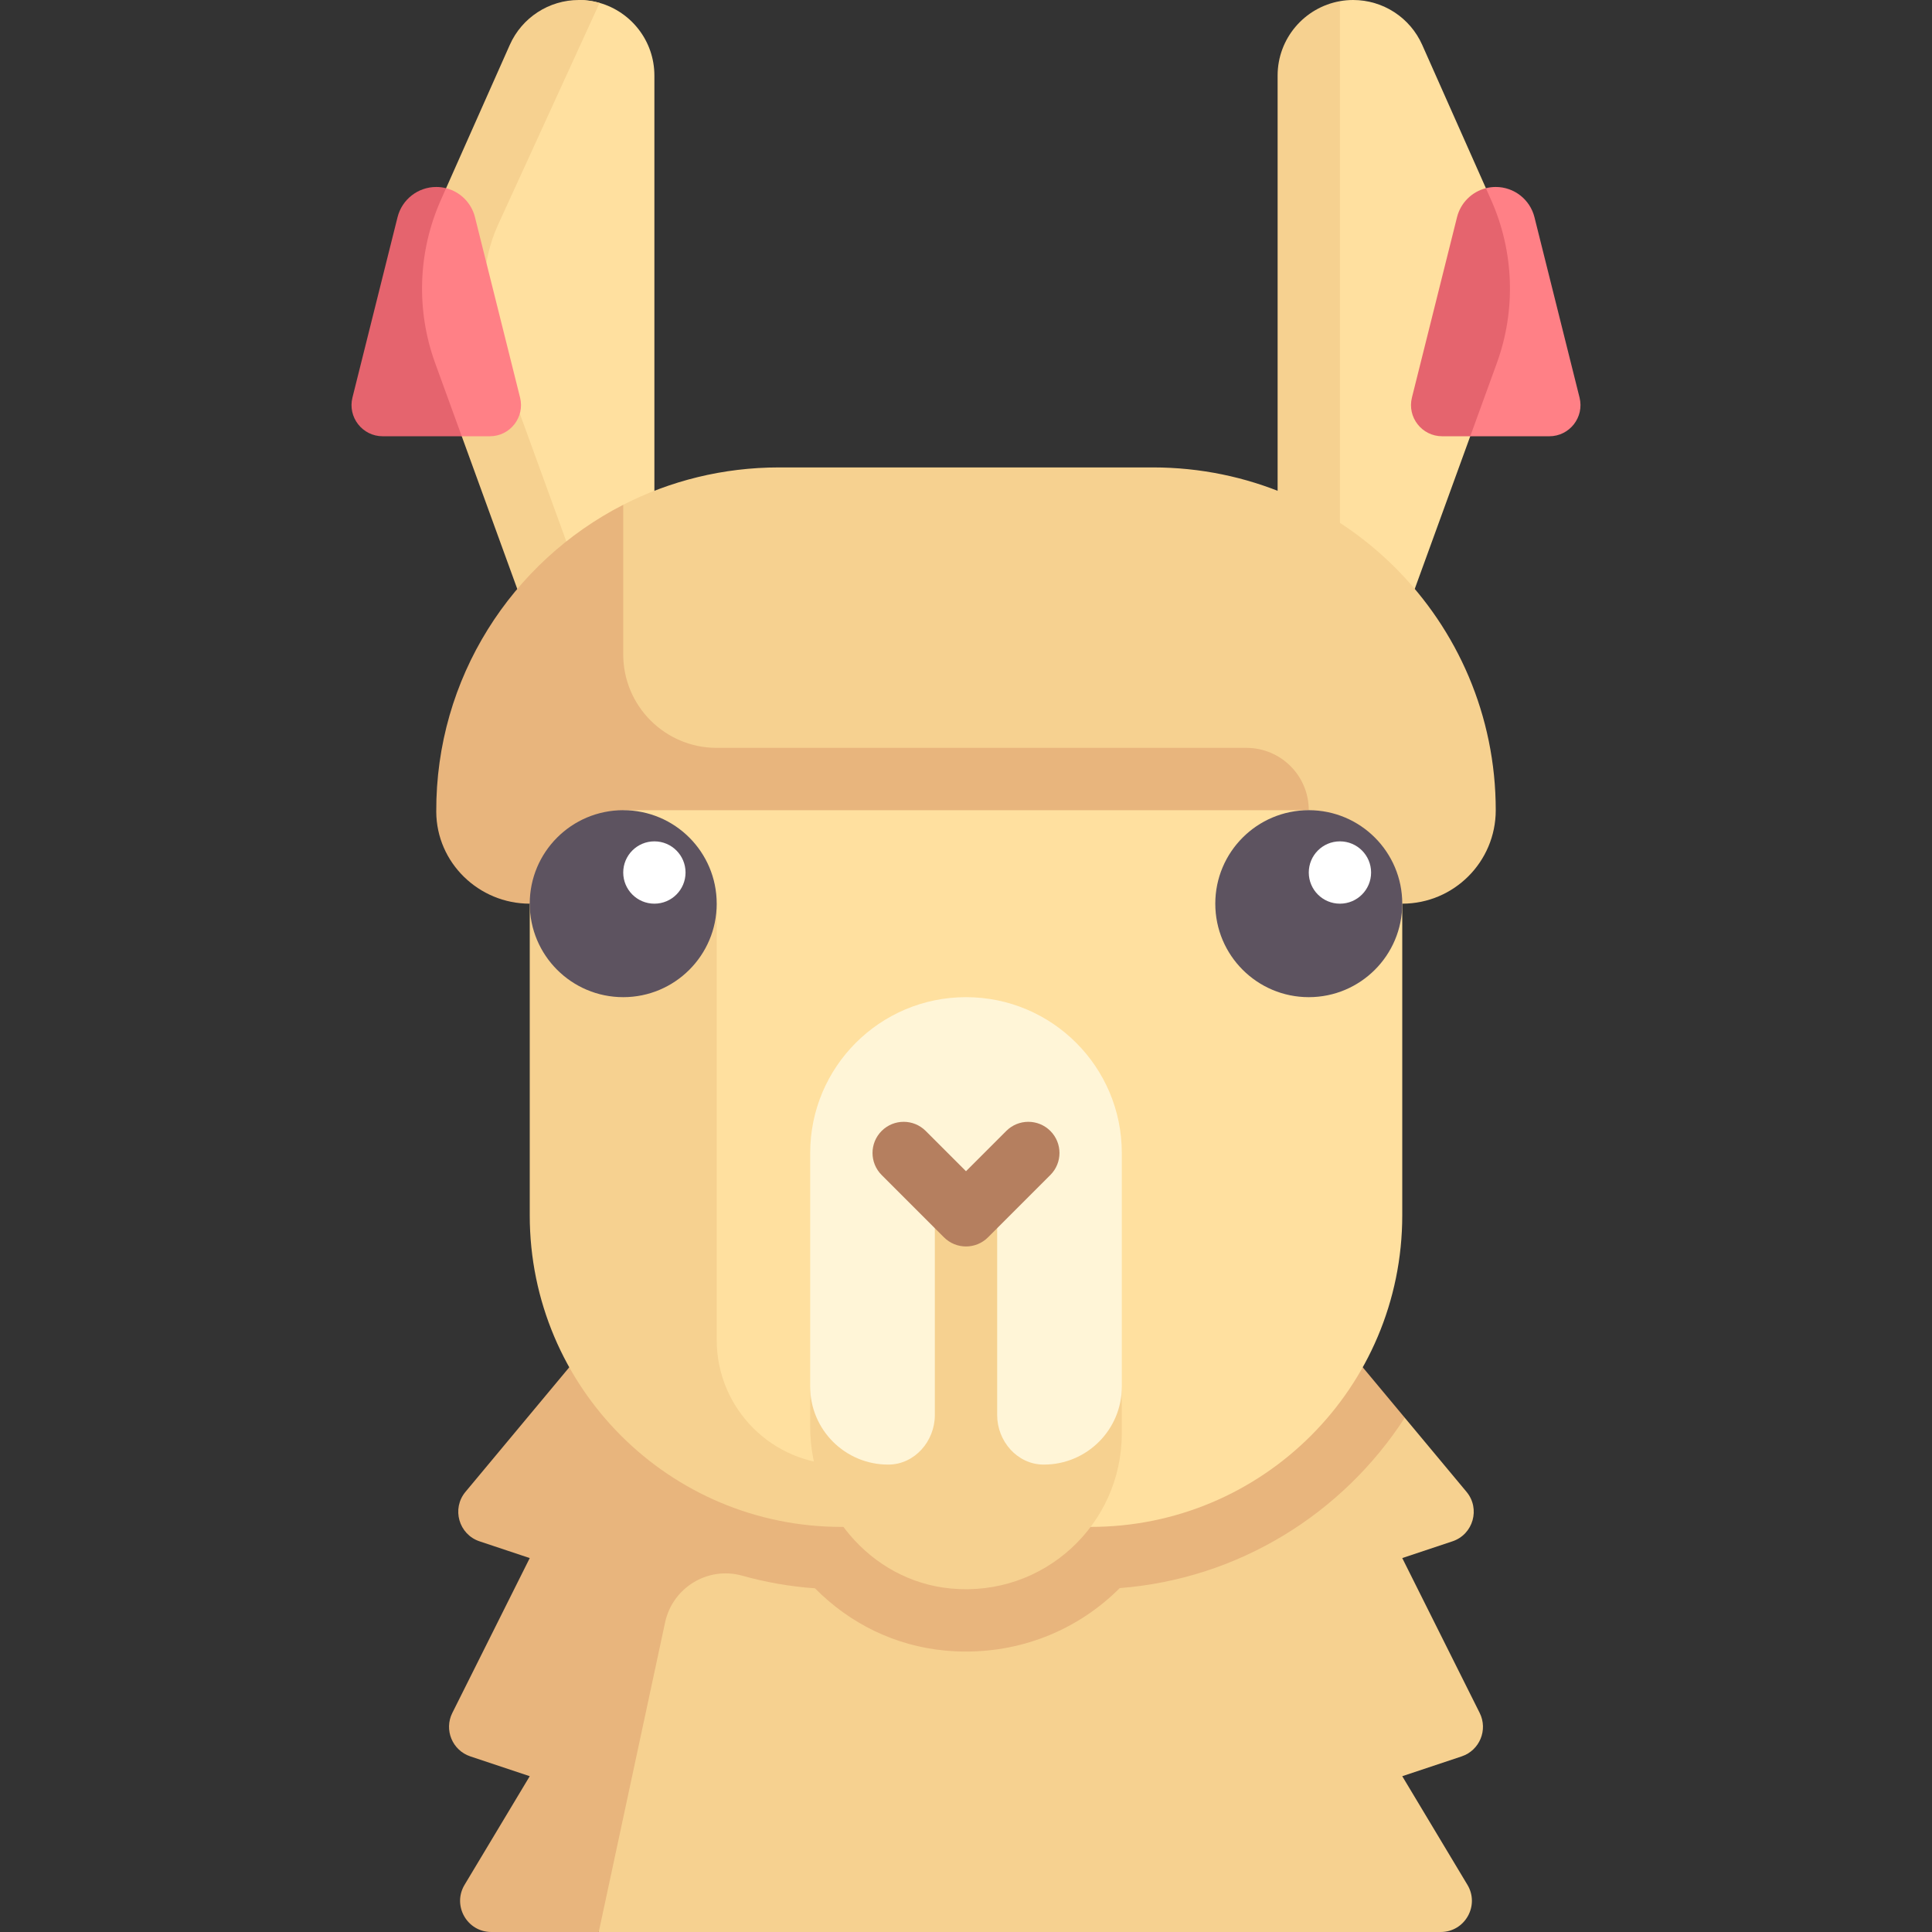 <svg id="Capa_1" enable-background="new 0 0 512 512" height="512" viewBox="0 0 512 512" width="512" xmlns="http://www.w3.org/2000/svg"><rect x="0" y="0" width="512" height="512" fill="#333333" stroke="none"/><g><path d="m395.173 53.009-18.275-41.12c-3.214-7.229-10.384-11.889-18.296-11.889-1.196 0-2.367.105-3.506.306l-7.596 19.715v120.366l24.113 24.774 25.062-68.919c5.113-14.062 4.575-29.559-1.502-43.233z" fill="#ffe09f"/><path d="m355.097.31c-9.379 1.663-16.516 9.855-16.516 19.711v120.366l16.516 12.387z" fill="#f6d190"/><path d="m402.052 57.56-8.28-7.684c-3.699.943-6.687 3.847-7.646 7.684l-11.948 47.792c-1.303 5.212 2.639 10.261 8.011 10.261h7.441l24.37-10.261z" fill="#e5646e"/><path d="m396.674 96.241c5.113-14.062 4.575-29.559-1.502-43.232l-1.4-3.133c.834-.211 1.724-.327 2.615-.327 4.853 0 9.084 3.303 10.261 8.012l11.948 47.792c1.303 5.212-2.639 10.261-8.012 10.261h-20.954z" fill="#ff8086"/><path d="m158.897.765c-1.747-.498-3.592-.765-5.499-.765l-11.016 11.89-18.275 41.12c-6.077 13.673-6.615 29.17-1.502 43.232l25.062 68.919 25.753-24.774v-120.366c-.001-9.15-6.139-16.867-14.523-19.256z" fill="#ffe09f"/><path d="m130.847 90.597c-3.677-10.093-3.29-21.06 1-30.718l27.05-59.115c-1.747-.497-3.592-.764-5.499-.764-7.912 0-15.082 4.659-18.295 11.89l-18.275 41.119c-6.077 13.673-6.615 29.17-1.502 43.232l25.061 68.92 13.81-10.358z" fill="#f6d190"/><path d="m392.129 453.935-20.516-41.032 13.296-4.432c5.517-1.839 7.456-8.653 3.733-13.121l-16.363-19.634-215.375-20.619 1.769 156.903h223.129c6.419 0 10.384-7.002 7.081-12.507l-17.27-28.784 15.741-5.247c4.768-1.588 7.022-7.032 4.775-11.527z" fill="#f6d190"/><path d="m355.097 355.097h-198.194l-33.545 40.254c-3.723 4.468-1.785 11.282 3.733 13.121l13.296 4.432-20.516 41.032c-2.247 4.495.007 9.938 4.775 11.527l15.741 5.247-17.27 28.783c-3.303 5.504.662 12.507 7.081 12.507h28.475l17.574-82.013c1.984-9.261 11.329-14.97 20.449-12.416 6.201 1.736 12.645 2.882 19.282 3.347 9.364 9.464 21.325 15.244 34.398 16.491 1.889.18 3.763.268 5.615.268 15.521 0 29.978-6.043 40.749-16.815 31.673-2.458 59.19-19.872 75.539-45.147z" fill="#e8b57d"/><path d="m289.032 404.645h-48.952c-45.608 0-82.581-36.973-82.581-82.581v-123.87h214.113v123.871c.001 45.608-36.972 82.58-82.58 82.58z" fill="#ffe09f"/><path d="m222.968 404.645h33.032v-16.516h-33.032c-18.243 0-33.032-14.789-33.032-33.032v-115.613h-49.548v82.581c-.001 45.607 36.972 82.58 82.58 82.58z" fill="#f6d190"/><path d="m305.548 123.871h-99.097c-14.868 0-28.902 3.572-41.29 9.905l-17.661 63.724 199.339 17.209v24.774h24.774c13.682 0 24.774-11.092 24.774-24.774 0-50.168-40.67-90.838-90.839-90.838z" fill="#f6d190"/><path d="m330.323 198.194h-140.388c-13.682 0-24.774-11.092-24.774-24.774v-39.643c-29.506 15.102-49.706 45.889-49.547 81.349.061 13.507 11.266 24.358 24.773 24.359h24.774v-24.775h181.677c.001-9.122-7.394-16.516-16.515-16.516z" fill="#e8b57d"/><circle cx="346.839" cy="239.484" fill="#5d5360" r="24.774"/><circle cx="165.161" cy="239.484" fill="#5d5360" r="24.774"/><path d="m137.822 105.352-11.948-47.792c-.96-3.841-3.953-6.748-7.658-7.688l-8.268 7.688-11.948 47.792 24.369 10.261h7.441c5.373 0 9.315-5.049 8.012-10.261z" fill="#ff8086"/><path d="m256 408.667c-22.804 0-41.29-11-41.29-41.183v-61.936c0-22.804 18.486-41.29 41.29-41.29 22.804 0 41.29 18.486 41.29 41.29v61.936c0 36.349-18.486 41.183-41.29 41.183z" fill="#fff5d7"/><circle cx="173.419" cy="231.226" fill="#fff" r="8.258"/><circle cx="355.097" cy="231.226" fill="#fff" r="8.258"/><path d="m276.645 388.129c-.052 0-.104 0-.156-.001-6.904-.053-12.231-6.206-12.231-13.11v-52.954h-16.516v52.954c0 6.904-5.327 13.057-12.231 13.11-.052 0-.104.001-.156.001-11.402 0-20.645-9.243-20.645-20.645v10.613c0 21.565 15.766 40.824 37.234 42.871 24.627 2.349 45.346-16.954 45.346-41.096v-12.387c0 11.401-9.243 20.644-20.645 20.644z" fill="#f6d190"/><path d="m256 330.323c-2.113 0-4.226-.806-5.839-2.419l-16.516-16.516c-3.226-3.226-3.226-8.452 0-11.677 3.226-3.226 8.452-3.226 11.677 0l10.678 10.676 10.677-10.677c3.226-3.226 8.452-3.226 11.677 0 3.226 3.226 3.226 8.452 0 11.677l-16.516 16.516c-1.612 1.613-3.725 2.42-5.838 2.42z" fill="#b57f5f"/><path d="m115.326 96.241c-5.113-14.062-4.575-29.559 1.502-43.232l1.388-3.136c-.834-.211-1.712-.324-2.603-.324-4.853 0-9.084 3.303-10.261 8.012l-11.948 47.792c-1.303 5.212 2.639 10.261 8.012 10.261h20.954z" fill="#e5646e"/></g></svg>